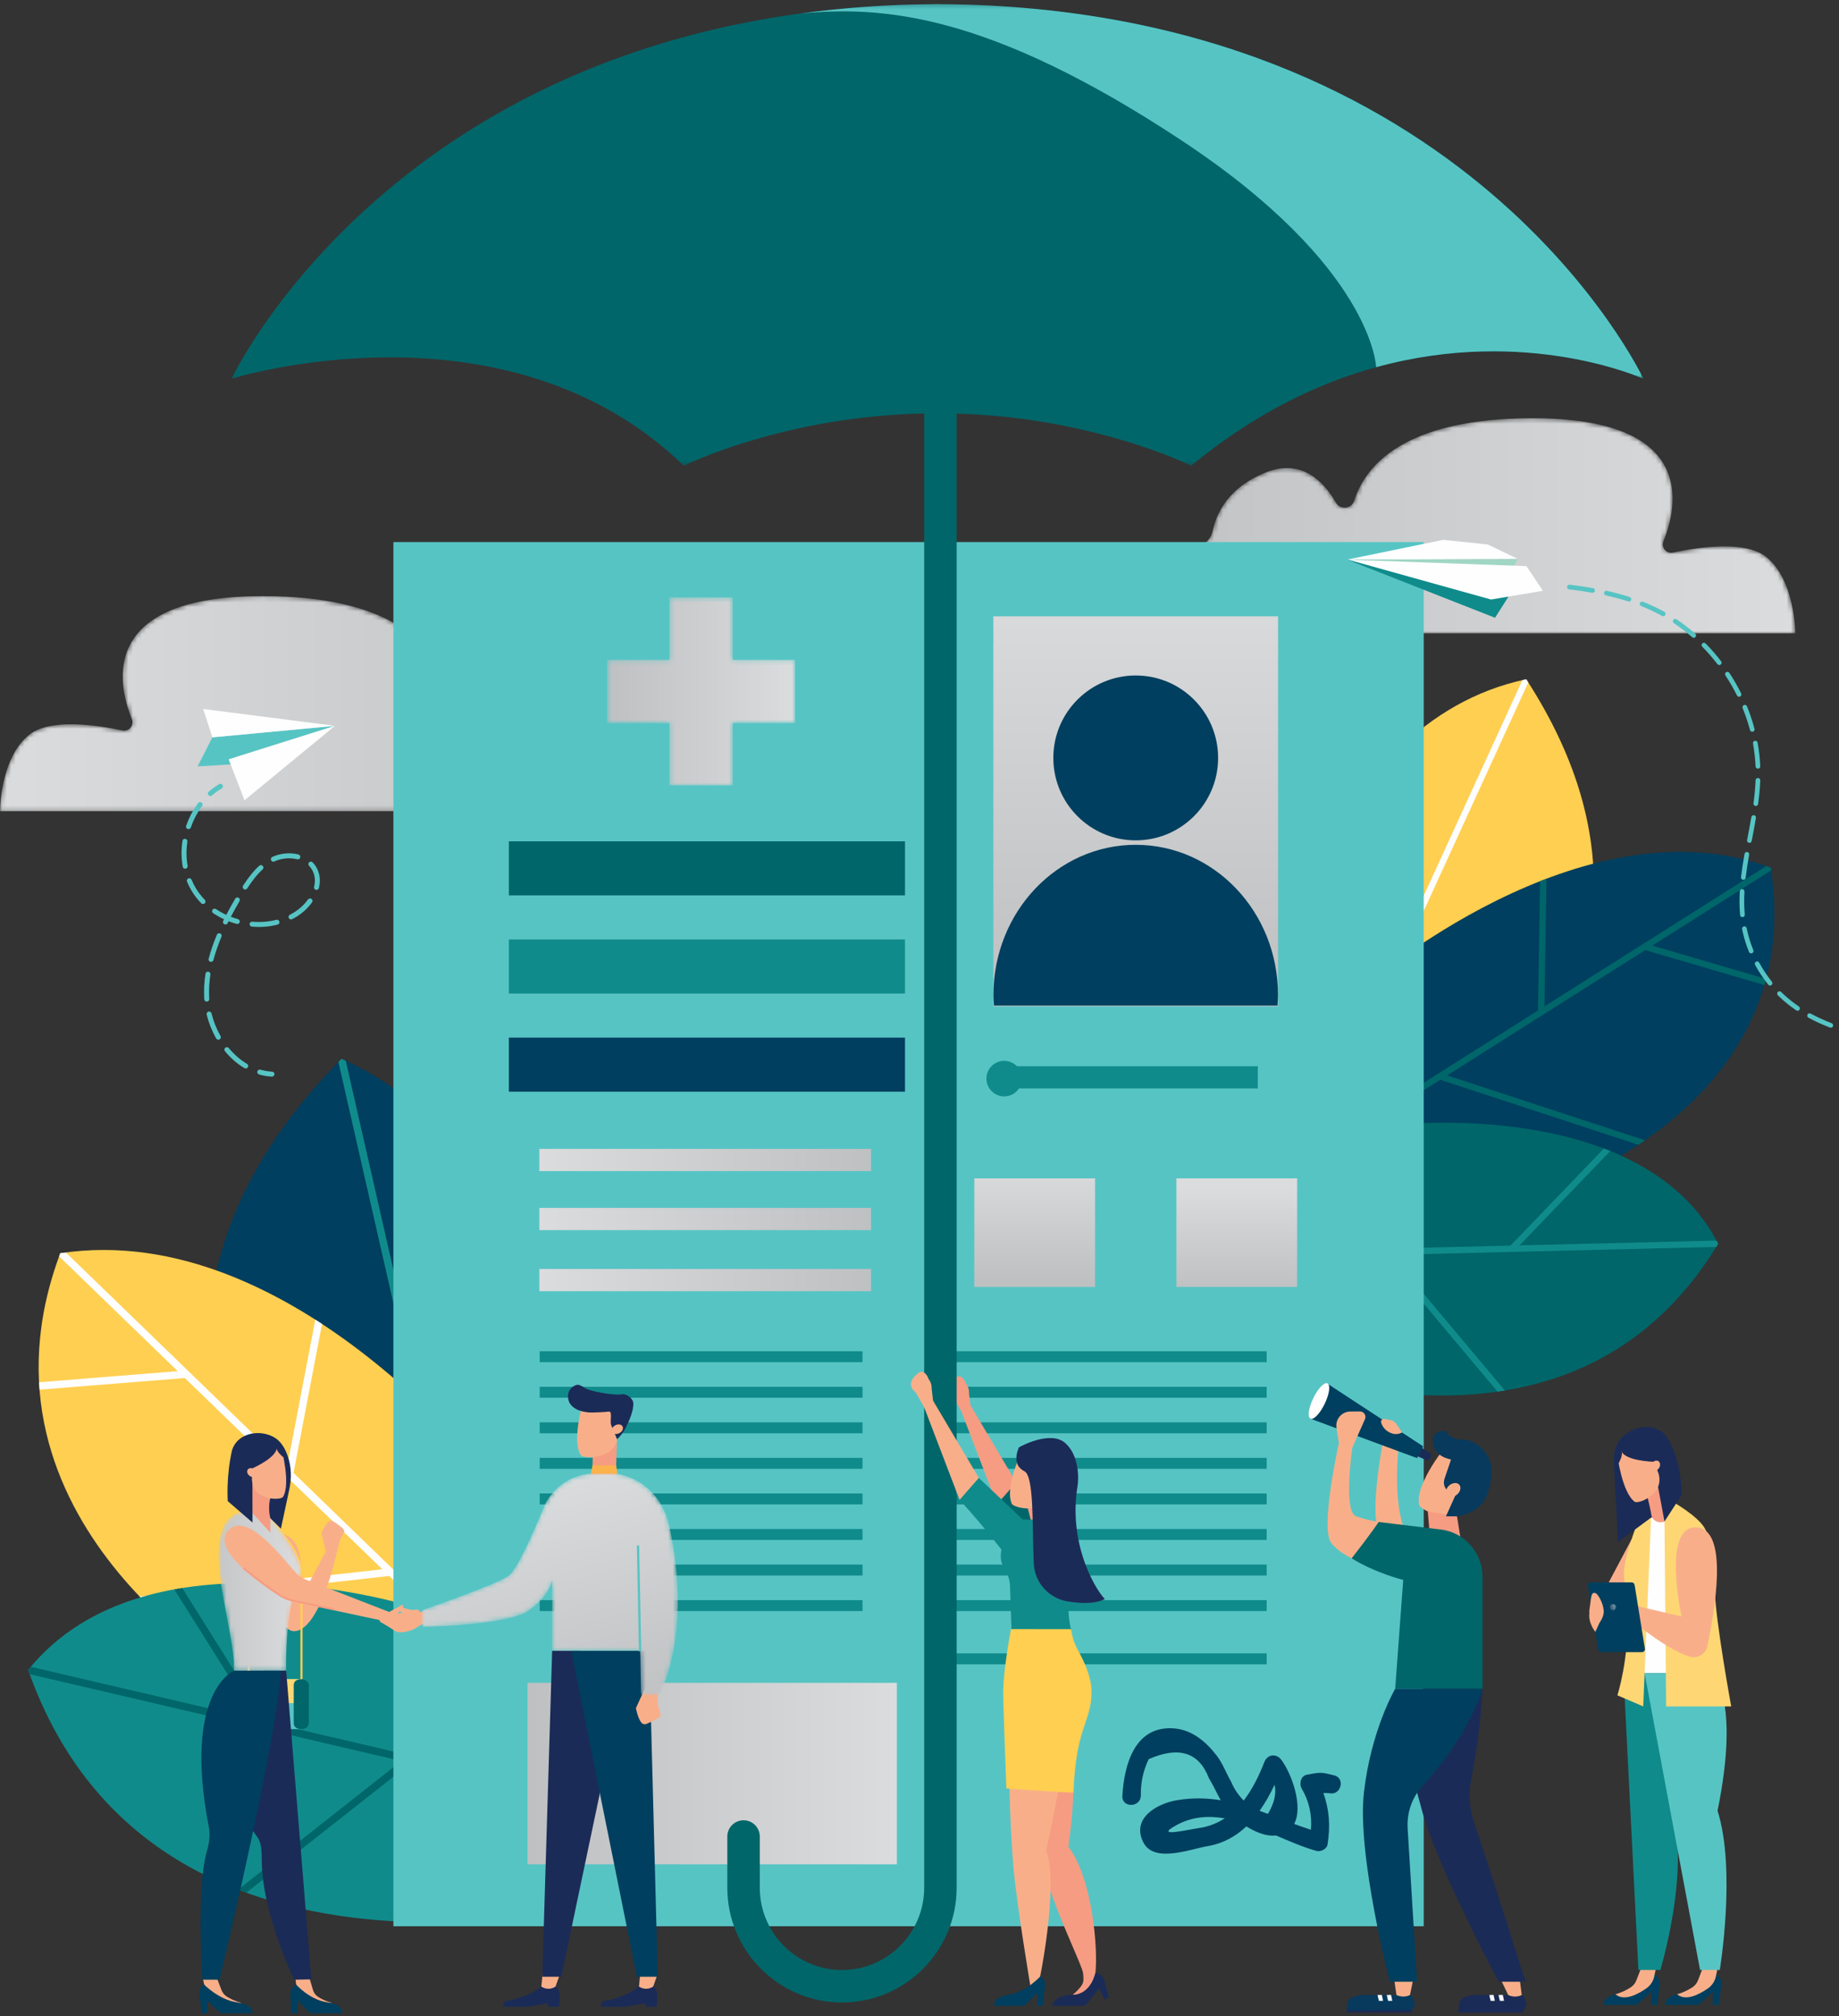 <?xml version="1.0" encoding="UTF-8"?>
<svg width="408px" height="447px" viewBox="0 0 408 447" version="1.1" xmlns="http://www.w3.org/2000/svg" xmlns:xlink="http://www.w3.org/1999/xlink">
    <rect x="0" y="0" width="408" height="447" fill="#333333" stroke="none"/>
    <title>illus-app-welcome-shutterstock-1069201229</title>
    <defs>
        <path d="M54.568,18.587 C53.998,20.392 51.482,20.639 50.536,18.997 L50.536,18.997 C47.663,14.008 42.699,9.153 34.848,12.332 L34.848,12.332 C26.869,15.564 24.091,21.035 23.19,25.216 L23.19,25.216 C22.646,27.741 20.173,29.413 17.694,28.691 L17.694,28.691 C13.889,27.582 8.651,27.19 4.216,30.966 L4.216,30.966 C-3.824,37.81 4.216,47.977 4.216,47.977 L4.216,47.977 L152.443,47.977 C152.443,47.977 152.443,36.096 145.907,30.966 L145.907,30.966 C141.255,27.313 130.879,28.862 125.29,30.057 L125.29,30.057 C123.823,30.371 122.632,28.93 123.194,27.54 L123.194,27.54 C126.433,19.533 130.46,0.267 94.221,0.267 L94.221,0.267 C65.728,0.267 57.056,10.709 54.568,18.587" id="path-1"></path>
        <linearGradient x1="100%" y1="50.001%" x2="-0%" y2="50.001%" id="linearGradient-3">
            <stop stop-color="#DBDCDD" offset="0%"></stop>
            <stop stop-color="#BEC0C2" offset="100%"></stop>
        </linearGradient>
        <path d="M29.249,27.354 C29.811,28.744 28.62,30.184 27.154,29.871 L27.154,29.871 C21.563,28.676 11.188,27.128 6.536,30.781 L6.536,30.781 C0,35.909 0,47.791 0,47.791 L0,47.791 L148.227,47.791 C148.227,47.791 156.267,37.623 148.227,30.781 L148.227,30.781 C143.792,27.003 138.553,27.395 134.748,28.505 L134.748,28.505 C132.268,29.228 129.796,27.554 129.252,25.03 L129.252,25.03 C128.352,20.85 125.573,15.379 117.595,12.145 L117.595,12.145 C109.744,8.965 104.78,13.822 101.907,18.812 L101.907,18.812 C100.961,20.452 98.445,20.207 97.875,18.401 L97.875,18.401 C95.386,10.523 86.715,0.082 58.222,0.082 L58.222,0.082 C21.983,0.082 26.009,19.347 29.249,27.354" id="path-4"></path>
        <linearGradient x1="0%" y1="50%" x2="100%" y2="50%" id="linearGradient-6">
            <stop stop-color="#DBDCDD" offset="0%"></stop>
            <stop stop-color="#BEC0C2" offset="100%"></stop>
        </linearGradient>
        <polygon id="path-7" points="0 445.794 406.697 445.794 406.697 0.296 0 0.296"></polygon>
        <linearGradient x1="50%" y1="97.513%" x2="50%" y2="-10.777%" id="linearGradient-9">
            <stop stop-color="#BEC0C2" offset="0%"></stop>
            <stop stop-color="#DBDCDD" offset="100%"></stop>
        </linearGradient>
        <linearGradient x1="0%" y1="49.991%" x2="100.001%" y2="49.991%" id="linearGradient-10">
            <stop stop-color="#DBDCDD" offset="0%"></stop>
            <stop stop-color="#BEC0C2" offset="100%"></stop>
        </linearGradient>
        <linearGradient x1="0%" y1="50.001%" x2="100.001%" y2="50.001%" id="linearGradient-11">
            <stop stop-color="#DBDCDD" offset="0%"></stop>
            <stop stop-color="#BEC0C2" offset="100%"></stop>
        </linearGradient>
        <linearGradient x1="0%" y1="50.007%" x2="100.001%" y2="50.007%" id="linearGradient-12">
            <stop stop-color="#DBDCDD" offset="0%"></stop>
            <stop stop-color="#BEC0C2" offset="100%"></stop>
        </linearGradient>
        <polygon id="path-13" points="0 445.794 406.697 445.794 406.697 0.296 0 0.296"></polygon>
        <linearGradient x1="49.999%" y1="-13.965%" x2="49.999%" y2="94.56%" id="linearGradient-15">
            <stop stop-color="#DBDCDD" offset="0%"></stop>
            <stop stop-color="#BEC0C2" offset="100%"></stop>
        </linearGradient>
        <linearGradient x1="50%" y1="8.488%" x2="50%" y2="102.044%" id="linearGradient-16">
            <stop stop-color="#DBDCDD" offset="0%"></stop>
            <stop stop-color="#BEC0C2" offset="100%"></stop>
        </linearGradient>
        <linearGradient x1="-0%" y1="50%" x2="100%" y2="50%" id="linearGradient-17">
            <stop stop-color="#BEC0C2" offset="0%"></stop>
            <stop stop-color="#DBDCDD" offset="100%"></stop>
        </linearGradient>
        <polygon id="path-18" points="0.042 0.296 313.268 0.296 313.268 102.666 0.042 102.666"></polygon>
        <polygon id="path-20" points="0.147 0.296 187.184 0.296 187.184 83.376 0.147 83.376"></polygon>
        <polygon id="path-22" points="14.337 0.369 14.337 14.203 0.503 14.203 0.503 28.243 14.337 28.243 14.337 42.077 28.376 42.077 28.376 28.243 42.211 28.243 42.211 14.203 28.376 14.203 28.376 0.369"></polygon>
        <linearGradient x1="0.002%" y1="50.001%" x2="100%" y2="50.001%" id="linearGradient-24">
            <stop stop-color="#BEC0C2" offset="0%"></stop>
            <stop stop-color="#DBDCDD" offset="100%"></stop>
        </linearGradient>
        <path d="M36.66,1.273 C32.954,2.037 29.832,4.525 28.119,7.9 L28.119,7.9 C28.119,7.9 22.659,21.726 20.13,23.643 L20.13,23.643 C17.601,25.56 0.868,31.32 0.868,31.32 L0.868,31.32 L0.868,35.012 C0.868,35.012 19.793,34.691 24.512,31.415 L24.512,31.415 C29.232,28.14 29.739,24.591 29.739,24.591 L29.739,24.591 L29.739,40.302 L49.264,40.302 L48.786,15.939 L49.461,50.044 C49.461,50.044 51.82,50.214 53.675,50.044 L53.675,50.044 C59.971,35.578 57.225,19.075 55.587,12.117 L55.587,12.117 C54.547,7.696 51.603,3.891 47.449,2.061 L47.449,2.061 C45.762,1.318 43.756,0.822 41.406,0.822 L41.406,0.822 C39.577,0.822 38.006,0.995 36.66,1.273" id="path-25"></path>
        <linearGradient x1="35.255%" y1="6.614%" x2="69.416%" y2="113.193%" id="linearGradient-27">
            <stop stop-color="#DBDCDD" offset="0%"></stop>
            <stop stop-color="#BEC0C2" offset="100%"></stop>
        </linearGradient>
        <path d="M4.151,35.72 L15.761,35.72 C15.761,35.72 15.362,22.734 18.493,15.989 L18.493,15.989 C19.193,14.478 19.182,12.732 18.518,11.204 L18.518,11.204 C16.743,7.119 11.648,0.803 11.648,0.803 L11.648,0.803 C11.648,0.803 10.717,0.221 6.743,0.221 L6.743,0.221 C-5.323,2.059 4.665,26.042 4.151,35.72" id="path-28"></path>
        <linearGradient x1="-0.001%" y1="50.001%" x2="100%" y2="50.001%" id="linearGradient-30">
            <stop stop-color="#BEC0C2" offset="0%"></stop>
            <stop stop-color="#DBDCDD" offset="100%"></stop>
        </linearGradient>
        <path d="M0.523,0.909 C0.523,1.29 0.831,1.599 1.212,1.599 L1.212,1.599 C1.593,1.599 1.902,1.29 1.902,0.909 L1.902,0.909 C1.902,0.528 1.593,0.22 1.212,0.22 L1.212,0.22 C0.831,0.22 0.523,0.528 0.523,0.909" id="path-31"></path>
        <linearGradient x1="100%" y1="49.977%" x2="-0.013%" y2="49.977%" id="linearGradient-33">
            <stop stop-color="#DBDCDD" offset="0%"></stop>
            <stop stop-color="#BEC0C2" offset="100%"></stop>
        </linearGradient>
    </defs>
    <g id="APPLICATION-LEFT-NAV" stroke="none" stroke-width="1" fill="none" fill-rule="evenodd">
        <g id="Application---Welcome" transform="translate(-922, -254)">
            <g id="Application-Screen" transform="translate(67, 108)">
                <g id="Welcome-Section" transform="translate(0, 146)">
                    <g id="illus-app-welcome-shutterstock-1069201229" transform="translate(855, 0)">
                        <g id="Group-3" transform="translate(245.862, 92.465)">
                            <mask id="mask-2" fill="white">
                                <use xlink:href="#path-1"></use>
                            </mask>
                            <g id="Clip-2"></g>
                            <path d="M54.568,18.587 C53.998,20.392 51.482,20.639 50.536,18.997 L50.536,18.997 C47.663,14.008 42.699,9.153 34.848,12.332 L34.848,12.332 C26.869,15.564 24.091,21.035 23.19,25.216 L23.19,25.216 C22.646,27.741 20.173,29.413 17.694,28.691 L17.694,28.691 C13.889,27.582 8.651,27.19 4.216,30.966 L4.216,30.966 C-3.824,37.81 4.216,47.977 4.216,47.977 L4.216,47.977 L152.443,47.977 C152.443,47.977 152.443,36.096 145.907,30.966 L145.907,30.966 C141.255,27.313 130.879,28.862 125.29,30.057 L125.29,30.057 C123.823,30.371 122.632,28.93 123.194,27.54 L123.194,27.54 C126.433,19.533 130.46,0.267 94.221,0.267 L94.221,0.267 C65.728,0.267 57.056,10.709 54.568,18.587" id="Fill-1" fill="url(#linearGradient-3)" mask="url(#mask-2)"></path>
                        </g>
                        <g id="Group-6" transform="translate(0, 132.091)">
                            <mask id="mask-5" fill="white">
                                <use xlink:href="#path-4"></use>
                            </mask>
                            <g id="Clip-5"></g>
                            <path d="M29.249,27.354 C29.811,28.744 28.62,30.184 27.154,29.871 L27.154,29.871 C21.563,28.676 11.188,27.128 6.536,30.781 L6.536,30.781 C0,35.909 0,47.791 0,47.791 L0,47.791 L148.227,47.791 C148.227,47.791 156.267,37.623 148.227,30.781 L148.227,30.781 C143.792,27.003 138.553,27.395 134.748,28.505 L134.748,28.505 C132.268,29.228 129.796,27.554 129.252,25.03 L129.252,25.03 C128.352,20.85 125.573,15.379 117.595,12.145 L117.595,12.145 C109.744,8.965 104.78,13.822 101.907,18.812 L101.907,18.812 C100.961,20.452 98.445,20.207 97.875,18.401 L97.875,18.401 C95.386,10.523 86.715,0.082 58.222,0.082 L58.222,0.082 C21.983,0.082 26.009,19.347 29.249,27.354" id="Fill-4" fill="url(#linearGradient-6)" mask="url(#mask-5)"></path>
                        </g>
                        <g id="Group-33" transform="translate(0, 0.604)">
                            <path d="M124.05,331.315 C124.05,331.315 126.172,256.231 75.761,234.158 C9.091,301.398 75.398,366.789 75.398,366.789 L124.05,331.315 Z" id="Fill-7" fill="#003F5F"></path>
                            <path d="M75.761,234.158 C75.528,234.393 75.304,234.627 75.075,234.86 L94.755,321.149 L46.12,295.044 C46.093,295.66 46.072,296.271 46.058,296.881 L95.242,323.28 L100.92,348.18 L102.369,347.124 L91.048,297.486 L91.049,297.486 L113.037,274.244 C112.801,273.696 112.564,273.15 112.317,272.605 L90.607,295.554 L76.705,234.593 C76.389,234.449 76.081,234.298 75.761,234.158 Z" id="Fill-9" fill="#108B8B"></path>
                            <path d="M110.619,329.114 C110.619,329.114 65.478,269.339 13.372,277.274 C-8.897,336.619 53.514,371.515 53.514,371.515 L118.58,379.074 L110.619,329.114 Z" id="Fill-11" fill="#FFCF51"></path>
                            <path d="M69.95,291.996 L63.707,324.62 L14.608,277.111 C14.196,277.165 13.784,277.212 13.372,277.274 C13.285,277.508 13.21,277.738 13.124,277.971 L39.422,303.417 L8.662,305.881 C8.677,306.173 8.702,306.462 8.721,306.754 L8.783,307.525 L41,304.943 L84.824,347.347 L30.978,353.396 C31.462,353.903 31.947,354.405 32.429,354.892 L86.361,348.834 L117.48,378.945 L118.58,379.073 L118.324,377.465 L65.126,325.991 L71.445,292.961 C70.951,292.637 70.452,292.315 69.95,291.996" id="Fill-13" fill="#FEFEFE"></path>
                            <path d="M92.153,355.813 C92.153,355.813 32.545,336.95 6.247,369.683 C34.786,450.539 139.649,419.946 139.649,419.946 L92.153,355.813 Z" id="Fill-15" fill="#108B8B"></path>
                            <path d="M6.248,369.686 C6.358,369.997 6.473,370.302 6.585,370.61 L89.038,389.867 L52.833,418.387 C53.435,418.619 54.037,418.844 54.641,419.062 L91.094,390.347 L123.299,397.869 L121.782,395.82 L59.08,381.175 L40.432,351.508 C39.844,351.602 39.257,351.702 38.671,351.808 L56.797,380.642 L6.842,368.976 C6.644,369.212 6.442,369.441 6.248,369.683 L6.248,369.686 Z" id="Fill-17" fill="#006669"></path>
                            <path d="M281.455,222.699 C281.455,222.699 292.717,159.677 338.613,150.009 C382.574,217.689 315.895,260.745 315.895,260.745 L281.455,222.699 Z" id="Fill-19" fill="#FFCF51"></path>
                            <path d="M338.612,150.008 C338.766,150.244 338.912,150.477 339.063,150.713 L307.664,219.3 L352.778,205.959 C352.695,206.477 352.606,206.992 352.511,207.503 L306.889,220.995 L297.829,240.787 L296.802,239.653 L314.865,200.199 L314.864,200.199 L300.55,176.988 C300.842,176.572 301.136,176.157 301.435,175.745 L315.568,198.662 L337.75,150.208 C338.038,150.142 338.322,150.069 338.612,150.008" id="Fill-21" fill="#FEFEFE"></path>
                            <path d="M302.718,218.15 C302.718,218.15 350.76,176.105 392.863,191.771 C401.146,245.155 343.01,263.443 343.01,263.443 L287.403,258.456 L302.718,218.15 Z" id="Fill-23" fill="#003F5F"></path>
                            <path d="M343.096,194.235 L342.643,222.542 L391.86,191.42 C392.195,191.537 392.53,191.647 392.863,191.771 C392.895,191.981 392.918,192.186 392.948,192.395 L366.589,209.063 L391.827,216.459 C391.764,216.7 391.694,216.937 391.627,217.177 L391.442,217.81 L365.007,210.064 L321.077,237.842 L364.96,252.233 C364.467,252.574 363.976,252.907 363.489,253.231 L319.537,238.815 L288.344,258.54 L287.403,258.456 L287.897,257.159 L341.222,223.439 L341.681,194.781 C342.15,194.596 342.622,194.415 343.096,194.235" id="Fill-25" fill="#006669"></path>
                            <path d="M311.924,248.677 C311.924,248.677 364.938,243.283 381.201,275.162 C343.353,337.677 261.162,293.95 261.162,293.95 L311.924,248.677 Z" id="Fill-27" fill="#006669"></path>
                            <path d="M381.201,275.164 C381.055,275.404 380.906,275.638 380.759,275.877 L308.614,277.635 L333.875,307.716 C333.333,307.807 332.79,307.889 332.249,307.967 L306.814,277.678 L278.636,278.365 L280.258,276.918 L335.12,275.581 L355.831,254.063 C356.305,254.243 356.777,254.428 357.247,254.618 L337.119,275.533 L380.828,274.468 C380.952,274.699 381.08,274.926 381.201,275.161 L381.201,275.164 Z" id="Fill-29" fill="#108B8B"></path>
                            <mask id="mask-8" fill="white">
                                <use xlink:href="#path-7"></use>
                            </mask>
                            <g id="Clip-32"></g>
                            <polygon id="Fill-31" fill="#57C4C4" mask="url(#mask-8)" points="87.279 426.502 315.866 426.502 315.866 119.588 87.279 119.588"></polygon>
                        </g>
                        <polygon id="Fill-34" fill="url(#linearGradient-9)" points="220.391 223.147 283.554 223.147 283.554 136.656 220.391 136.656"></polygon>
                        <g id="Group-40" transform="translate(219.745, 149.202)" fill="#003F5F">
                            <path d="M63.672,73.764 C63.729,72.979 63.786,72.193 63.786,71.391 C63.786,53.014 49.656,38.116 32.228,38.116 C14.797,38.116 0.669,53.014 0.669,71.391 C0.669,72.193 0.725,72.979 0.782,73.764 L63.672,73.764 Z" id="Fill-36"></path>
                            <path d="M50.506,18.849 C50.506,8.754 42.322,0.571 32.227,0.571 C22.133,0.571 13.948,8.754 13.948,18.849 C13.948,28.944 22.133,37.128 32.227,37.128 C42.322,37.128 50.506,28.944 50.506,18.849" id="Fill-38"></path>
                        </g>
                        <polygon id="Fill-41" fill="url(#linearGradient-10)" points="119.666 259.662 193.245 259.662 193.245 254.745 119.666 254.745"></polygon>
                        <polygon id="Fill-43" fill="url(#linearGradient-11)" points="119.666 272.748 193.245 272.748 193.245 267.83 119.666 267.83"></polygon>
                        <polygon id="Fill-45" fill="url(#linearGradient-12)" points="119.666 286.293 193.245 286.293 193.245 281.375 119.666 281.375"></polygon>
                        <g id="Group-51" transform="translate(0, 0.604)">
                            <path d="M226.203,240.537 C225.109,242.421 222.696,243.062 220.813,241.968 C218.929,240.875 218.287,238.462 219.38,236.577 C220.473,234.694 222.886,234.053 224.77,235.146 C226.655,236.239 227.296,238.652 226.203,240.537" id="Fill-47" fill="#108B8B"></path>
                            <mask id="mask-14" fill="white">
                                <use xlink:href="#path-13"></use>
                            </mask>
                            <g id="Clip-50"></g>
                            <polygon id="Fill-49" fill="#108B8B" mask="url(#mask-14)" points="222.289 240.727 279.053 240.727 279.053 235.809 222.289 235.809"></polygon>
                        </g>
                        <polygon id="Fill-52" fill="url(#linearGradient-15)" points="216.163 285.347 242.948 285.347 242.948 261.281 216.163 261.281"></polygon>
                        <polygon id="Fill-54" fill="url(#linearGradient-16)" points="260.998 285.347 287.781 285.347 287.781 261.281 260.998 261.281"></polygon>
                        <g id="Group-75" transform="translate(118.878, 299.602)">
                            <polygon id="Fill-56" fill="#108B8B" points="0.858 2.432 72.476 2.432 72.476 0.001 0.858 0.001"></polygon>
                            <polygon id="Fill-58" fill="#108B8B" points="0.858 10.315 72.476 10.315 72.476 7.885 0.858 7.885"></polygon>
                            <polygon id="Fill-59" fill="#108B8B" points="0.858 18.2 72.476 18.2 72.476 15.769 0.858 15.769"></polygon>
                            <polygon id="Fill-60" fill="#108B8B" points="0.858 26.083 72.476 26.083 72.476 23.652 0.858 23.652"></polygon>
                            <polygon id="Fill-61" fill="#108B8B" points="0.858 33.967 72.476 33.967 72.476 31.536 0.858 31.536"></polygon>
                            <polygon id="Fill-62" fill="#108B8B" points="0.858 41.852 72.476 41.852 72.476 39.421 0.858 39.421"></polygon>
                            <polygon id="Fill-63" fill="#108B8B" points="0.858 49.735 72.476 49.735 72.476 47.305 0.858 47.305"></polygon>
                            <polygon id="Fill-64" fill="#108B8B" points="0.858 57.62 72.476 57.62 72.476 55.189 0.858 55.189"></polygon>
                            <polygon id="Fill-65" fill="#108B8B" points="90.527 69.428 162.145 69.428 162.145 66.997 90.527 66.997"></polygon>
                            <polygon id="Fill-66" fill="#108B8B" points="90.527 2.432 162.145 2.432 162.145 0.001 90.527 0.001"></polygon>
                            <polygon id="Fill-67" fill="#108B8B" points="90.527 10.315 162.145 10.315 162.145 7.885 90.527 7.885"></polygon>
                            <polygon id="Fill-68" fill="#108B8B" points="90.527 18.2 162.145 18.2 162.145 15.769 90.527 15.769"></polygon>
                            <polygon id="Fill-69" fill="#108B8B" points="90.527 26.083 162.145 26.083 162.145 23.652 90.527 23.652"></polygon>
                            <polygon id="Fill-70" fill="#108B8B" points="90.527 33.967 162.145 33.967 162.145 31.536 90.527 31.536"></polygon>
                            <polygon id="Fill-71" fill="#108B8B" points="90.527 41.852 162.145 41.852 162.145 39.421 90.527 39.421"></polygon>
                            <polygon id="Fill-72" fill="#108B8B" points="90.527 49.735 162.145 49.735 162.145 47.305 90.527 47.305"></polygon>
                            <polygon id="Fill-73" fill="#108B8B" points="90.527 57.62 162.145 57.62 162.145 55.189 90.527 55.189"></polygon>
                            <path d="M147.074,105.739 C144.65,106.078 136.952,107.928 142.078,105.11 C145.588,103.181 149.205,102.956 152.847,103.576 C151.186,104.645 149.3,105.428 147.074,105.739 M163.898,96.116 C164.342,98.033 163.846,100.19 162.43,102.583 C161.811,102.345 161.193,102.135 160.574,101.91 C161.851,100.113 162.948,98.153 163.898,96.116 M177.119,94.044 C174.115,93.31 174.143,93.345 171.102,93.893 C169.717,94.142 169.334,95.827 169.876,96.905 C171.579,99.775 172.236,102.849 171.963,106.106 C170.697,105.695 169.456,105.27 168.247,104.817 C170.309,100.908 167.691,93.671 165.386,90.592 C164.289,89.126 162.306,89.363 161.638,91.082 C160.438,94.169 158.966,97.143 157.049,99.632 C155.894,98.463 154.938,97.088 154.25,95.438 C153.138,93.527 152.428,91.451 151.07,89.683 C148.704,86.598 145.587,83.924 141.539,83.628 C132.889,82.993 130.52,91.655 130.13,98.617 C129.981,101.254 134.083,101.245 134.23,98.617 C134.16,95.756 134.738,93.036 135.965,90.454 C142.661,87.525 147.112,88.923 149.321,94.648 C150.309,96.272 151.049,97.963 151.956,99.564 C148.94,99.084 145.772,98.966 142.252,99.556 C137.822,100.297 132.076,103.53 134.765,108.873 C137.142,113.593 145.058,110.419 149.017,109.747 C152.52,109.153 155.326,107.544 157.64,105.361 C159.704,106.653 162.065,107.601 164.1,107.391 C164.134,107.387 164.161,107.376 164.194,107.371 C167.231,108.663 170.227,109.962 173.13,110.784 C174.106,111.059 175.48,110.445 175.651,109.351 C176.305,105.18 176.028,101.621 174.725,97.948 C175.16,97.965 175.594,97.983 176.029,97.999 C178.593,98.626 179.687,94.672 177.119,94.044" id="Fill-74" fill="#003F5F"></path>
                        </g>
                        <polygon id="Fill-76" fill="url(#linearGradient-17)" points="117.035 413.369 198.983 413.369 198.983 373.137 117.035 373.137"></polygon>
                        <g id="Group-92" transform="translate(51.334, 0.604)">
                            <polygon id="Fill-78" fill="#F69C82" points="161.956 312.354 169.838 332.952 174.808 329.255 163.704 310.538"></polygon>
                            <path d="M162.932,306.126 C163.43,306.739 163.684,307.514 163.645,308.302 L163.993,311.275 L163.588,311.736 L162.193,312.973 C162.242,312.357 162.312,312.973 162.312,312.973 L160.069,309.07 C160.069,309.07 157.358,307.331 160.776,304.765 C161.104,304.52 161.563,304.465 161.9,304.693 C162.753,305.264 162.932,306.126 162.932,306.126" id="Fill-80" fill="#F69C82"></path>
                            <path d="M179.355,347.828 C173.696,340.232 169.839,332.952 169.839,332.952 L174.114,328.085 L179.355,334.195 L179.355,347.828 Z" id="Fill-82" fill="#006669"></path>
                            <g id="Group-86">
                                <mask id="mask-19" fill="white">
                                    <use xlink:href="#path-18"></use>
                                </mask>
                                <g id="Clip-85"></g>
                                <path d="M157.272,0.312 L157.272,0.296 C157.064,0.296 156.862,0.303 156.654,0.304 C156.447,0.303 156.245,0.296 156.037,0.296 L156.037,0.312 C38.486,1.121 0.042,83.376 0.042,83.376 C0.042,83.376 60.745,64.303 100.378,102.666 C104.603,100.672 109.366,98.922 114.351,97.393 C141.93,88.929 171.379,88.929 198.959,97.393 C203.943,98.922 208.706,100.672 212.931,102.666 C263.75,60.777 313.268,83.376 313.268,83.376 C313.268,83.376 274.823,1.121 157.272,0.312" id="Fill-84" fill="#006669" mask="url(#mask-19)"></path>
                            </g>
                            <g id="Group-89" transform="translate(126.083, 0)">
                                <mask id="mask-21" fill="white">
                                    <use xlink:href="#path-20"></use>
                                </mask>
                                <g id="Clip-88"></g>
                                <path d="M84.524,30.403 C127.274,58.572 127.895,80.815 127.895,80.815 C161.372,71.601 187.184,83.376 187.184,83.376 C187.184,83.376 148.74,1.121 31.189,0.312 L31.189,0.296 C30.981,0.297 30.779,0.303 30.572,0.304 C30.364,0.303 30.162,0.297 29.954,0.296 L29.954,0.312 C19.383,0.385 9.465,1.128 0.147,2.4 C18.303,0.671 41.774,2.233 84.524,30.403" id="Fill-87" fill="#57C4C4" mask="url(#mask-21)"></path>
                            </g>
                            <path d="M135.469,443.403 C121.441,443.403 110.029,431.991 110.029,417.963 L110.029,406.605 C110.029,404.616 111.642,403.003 113.631,403.003 C115.621,403.003 117.233,404.616 117.233,406.605 L117.233,417.963 C117.233,428.018 125.414,436.198 135.469,436.198 C145.524,436.198 153.705,428.018 153.705,417.963 L153.705,50.744 C153.705,48.755 155.318,47.142 157.307,47.142 C159.297,47.142 160.91,48.755 160.91,50.744 L160.91,417.963 C160.91,431.991 149.496,443.403 135.469,443.403" id="Fill-90" fill="#006669"></path>
                        </g>
                        <g id="Group-95" transform="translate(134.189, 132.091)">
                            <mask id="mask-23" fill="white">
                                <use xlink:href="#path-22"></use>
                            </mask>
                            <g id="Clip-94"></g>
                            <polygon id="Fill-93" fill="url(#linearGradient-24)" mask="url(#mask-23)" points="14.337 0.369 14.337 14.203 0.503 14.203 0.503 28.243 14.337 28.243 14.337 42.077 28.376 42.077 28.376 28.243 42.211 28.243 42.211 14.203 28.376 14.203 28.376 0.369"></polygon>
                        </g>
                        <g id="Group-125" transform="translate(83.755, 186.127)">
                            <polygon id="Fill-96" fill="#006669" points="29.136 12.408 117.029 12.408 117.029 0.42 29.136 0.42"></polygon>
                            <polygon id="Fill-98" fill="#108B8B" points="29.136 34.169 117.029 34.169 117.029 22.182 29.136 22.182"></polygon>
                            <polygon id="Fill-99" fill="#003F5F" points="29.136 55.93 117.029 55.93 117.029 43.942 29.136 43.942"></polygon>
                            <path d="M159.247,251.579 L156.737,252.014 C156.218,248.902 148.411,234.143 147.777,226.476 C147.072,217.966 145.095,208.49 145.095,208.49 L153.491,205.994 C153.491,205.994 155.617,205.994 153.282,223.339 C158.531,230.23 159.94,245.868 159.247,251.579" id="Fill-100" fill="#F69C82"></path>
                            <path d="M153.064,199.685 C153.064,199.685 151.092,211.551 148.349,224.241 C151.214,231.902 146.848,253.287 146.767,253.21 C146.438,252.9 144.93,254.758 144.93,254.758 C144.93,254.758 141.746,235.887 141.041,227.378 C140.337,218.867 140.162,208.49 140.162,208.49 L153.064,199.685 Z" id="Fill-101" fill="#F8AF89"></path>
                            <path d="M147.124,252.015 C147.124,252.015 148.318,253.029 148.099,254.321 C147.88,255.613 147.57,258.638 147.57,258.638 L146.342,258.638 L146.38,255.816 C146.375,255.632 143.744,258.638 143.298,258.638 L136.796,258.638 C136.796,258.638 136.363,256.735 140.182,256.123 C144,255.511 147.124,252.015 147.124,252.015" id="Fill-102" fill="#003F5F"></path>
                            <path d="M156.45,249.864 L156.623,252.556 C156.66,253.124 156.503,253.683 156.18,254.15 C155.823,254.665 155.22,255.371 154.224,256.183 C156.109,256.788 157.824,254.674 158.723,253.269 C159.161,252.585 159.331,251.765 159.211,250.962 L158.894,248.843 L156.45,249.864 Z" id="Fill-103" fill="#F69C82"></path>
                            <path d="M159.247,251.345 C159.247,251.345 160.905,251.494 161.179,252.755 C161.455,254.017 162.239,256.569 162.239,256.569 L161.334,257.29 L160.059,254.759 C160.059,254.759 157.317,258.456 156.881,258.638 L149.783,258.638 C149.783,258.638 149.783,256.289 154.225,256.182 C158.318,256.084 159.247,251.345 159.247,251.345" id="Fill-104" fill="#1B2B57"></path>
                            <polygon id="Fill-105" fill="#F8AF89" points="121.254 125.836 129.136 146.434 134.105 142.737 123.002 124.02"></polygon>
                            <path d="M122.23,119.609 C122.728,120.221 122.981,120.996 122.943,121.784 L123.292,124.758 L122.885,125.218 L121.49,126.456 C121.539,125.84 121.609,126.456 121.609,126.456 L119.366,122.552 C119.366,122.552 116.655,120.813 120.075,118.247 C120.402,118.002 120.86,117.947 121.199,118.175 C122.051,118.746 122.23,119.609 122.23,119.609" id="Fill-106" fill="#F8AF89"></path>
                            <polygon id="Fill-107" fill="#F69C82" points="145.095 151.483 150.175 151.483 148.148 145.512 144.175 147.954"></polygon>
                            <path d="M138.346,157.903 C138.372,157.753 138.407,157.627 138.437,157.489 C133.407,151.002 129.135,146.434 129.135,146.434 L133.411,141.567 L143.13,150.795 L145.981,150.807 C145.981,150.807 149.832,148.265 153.196,151.734 C154.426,153.002 155.244,156.439 154.423,160.073 C152.159,170.09 153.93,175.389 153.93,175.389 L140.824,180.276 C140.824,180.276 140.527,171.566 140.321,165.456 C140.32,165.449 140.32,165.441 140.32,165.434 C140.281,164.243 139.883,163.105 139.257,162.091 C138.535,160.923 138.078,159.499 138.346,157.903" id="Fill-108" fill="#108B8B"></path>
                            <path d="M143.309,134.782 L151.64,137.697 L150.819,143.916 C150.807,144.004 150.783,144.088 150.766,144.176 C150.608,144.204 150.447,144.233 150.288,144.273 C150.262,144.279 150.236,144.288 150.211,144.295 C150.185,144.301 150.16,144.304 150.135,144.31 C148.213,144.782 146.852,146.371 146.241,148.209 C145.057,148.408 143.833,148.41 142.636,148.162 C141.82,147.994 141.081,147.739 140.741,147.346 C138.984,143.51 143.309,134.782 143.309,134.782" id="Fill-109" fill="#F8AF89"></path>
                            <path d="M143.501,140.074 C145.744,141.171 145.215,152.728 145.603,160.599 C145.81,164.834 148.989,168.296 153.176,168.965 C156.146,169.438 159.405,169.526 161.372,168.405 C160.071,167.342 153.064,157.032 155.308,143.378 C155.603,141.581 155.64,136.578 152.613,133.863 C149.252,130.846 142.317,134.782 142.317,134.782 C142.317,134.782 140.42,138.568 143.501,140.074" id="Fill-110" fill="#1B2B57"></path>
                            <path d="M140.557,175.086 C140.557,175.086 138.813,183.967 138.813,189.251 C138.813,192.152 139.524,210.438 139.524,210.438 C139.524,210.438 151.976,211.339 154.394,211.339 C154.994,196.354 158.41,195.893 158.41,188.906 C158.41,185.869 156.853,182.436 155.658,180.247 C154.799,178.677 154.262,177.582 153.93,175.39 L153.849,175.106 L140.557,175.086 Z" id="Fill-111" fill="#FFCF51"></path>
                            <path d="M36.346,254.351 C36.346,254.351 34.387,256.169 29.92,257.306 C28.936,257.558 27.876,257.223 27.876,258.844 L33.298,258.844 L37.806,258.065 L37.806,258.844 L40.241,258.844 C40.241,258.844 40.919,254.862 39.496,254.351 L36.346,254.351 Z" id="Fill-112" fill="#1B2B57"></path>
                            <path d="M36.621,251.491 L36.346,254.352 C37.235,254.967 38.402,255.006 39.33,254.452 L39.496,254.352 L40.508,251.491 L36.621,251.491 Z" id="Fill-113" fill="#F8AF89"></path>
                            <path d="M58.013,254.351 C58.013,254.351 56.054,256.169 51.587,257.306 C50.603,257.558 49.543,257.223 49.543,258.844 L54.964,258.844 L59.473,258.065 L59.473,258.844 L61.908,258.844 C61.908,258.844 62.586,254.862 61.164,254.351 L58.013,254.351 Z" id="Fill-114" fill="#1B2B57"></path>
                            <path d="M58.287,251.491 L58.012,254.352 C58.901,254.967 60.069,255.006 60.996,254.452 L61.164,254.352 L62.175,251.491 L58.287,251.491 Z" id="Fill-115" fill="#F8AF89"></path>
                            <polygon id="Fill-116" fill="#1B2B57" points="44.981 179.893 38.744 179.893 36.553 252.175 40.768 252.175 53.148 193.345"></polygon>
                            <polygon id="Fill-117" fill="#003F5F" points="42.959 179.893 57.536 252.175 62.175 252.175 60.273 179.893"></polygon>
                            <path d="M8.228,171.514 C8.012,171.685 7.215,172.206 5.282,172.366 C3.547,172.51 -0.147,171.756 0.557,173.469 C2.219,174.366 4.062,175.618 4.062,175.618 C5.12,176.062 6.996,175.6 8.11,175.092 L11.346,173.117 C11.346,173.117 11.623,171.297 11.652,171.214 L10.911,170.912 C10.048,171.256 9.141,171.45 8.228,171.514" id="Fill-118" fill="#F8AF89"></path>
                            <path d="M7.634,172.277 C7.634,172.277 7.576,172.361 7.441,172.484 C7.672,172.577 7.894,172.681 8.111,172.792 C9.02,172.817 9.927,172.869 10.835,172.903 C10.779,172.38 10.702,171.645 10.706,171.592 L4.804,170.187 C4.804,170.187 4.327,170.808 5.406,171.476 C6.485,172.145 7.634,172.277 7.634,172.277" id="Fill-119" fill="#F8AF89"></path>
                            <path d="M59.289,188.306 L57.328,192.619 C57.328,192.619 57.75,194.989 58.618,195.913 C58.879,196.192 59.292,196.267 59.645,196.121 C60.462,195.782 62.348,194.966 62.659,194.518 C62.813,194.297 62.837,194.007 62.756,193.751 L62.184,191.851 L62.114,187.423 L59.289,188.306 Z" id="Fill-120" fill="#F8AF89"></path>
                            <polygon id="Fill-121" fill="#F69C82" points="47.739 136.449 47.675 142.228 52.823 141.951 53.148 132.993"></polygon>
                            <path d="M46.881,136.983 C46.162,136.964 45.495,136.855 45.147,136.572 C43.072,133.554 45.435,125.42 45.435,125.42 L48.751,124.023 L52.965,126.651 L53.204,132.103 C53.269,133.557 52.57,134.953 51.324,135.863 C49.988,136.612 48.447,137.026 46.881,136.983" id="Fill-122" fill="#F8AF89"></path>
                            <path d="M51.795,129.741 C51.564,128.825 52.19,126.712 51.258,126.865 C50.578,126.977 48.247,127.072 47.462,127.072 C45.594,127.072 42.262,126.341 42.262,123.496 C42.262,122.074 43.135,121.353 44.009,120.989 C44.866,120.632 45.834,121.66 46.711,121.967 C48.77,122.686 53.018,123.268 54.105,123.043 C55.34,122.787 56.631,124.047 56.727,124.8 C56.936,126.449 55.832,128.962 55.015,130.55 C54.542,131.47 53.91,132.294 53.148,132.993 L51.795,129.741 Z" id="Fill-123" fill="#1B2B57"></path>
                            <path d="M54.196,129.946 C53.779,129.579 52.999,129.648 52.454,130.102 C51.91,130.556 51.805,131.222 52.222,131.589 C52.638,131.957 53.418,131.887 53.963,131.433 C54.509,130.98 54.612,130.314 54.196,129.946" id="Fill-124" fill="#F8AF89"></path>
                        </g>
                        <g id="Group-128" transform="translate(92.761, 325.719)">
                            <mask id="mask-26" fill="white">
                                <use xlink:href="#path-25"></use>
                            </mask>
                            <g id="Clip-127"></g>
                            <path d="M36.66,1.273 C32.954,2.037 29.832,4.525 28.119,7.9 L28.119,7.9 C28.119,7.9 22.659,21.726 20.13,23.643 L20.13,23.643 C17.601,25.56 0.868,31.32 0.868,31.32 L0.868,31.32 L0.868,35.012 C0.868,35.012 19.793,34.691 24.512,31.415 L24.512,31.415 C29.232,28.14 29.739,24.591 29.739,24.591 L29.739,24.591 L29.739,40.302 L49.264,40.302 L48.786,15.939 L49.461,50.044 C49.461,50.044 51.82,50.214 53.675,50.044 L53.675,50.044 C59.971,35.578 57.225,19.075 55.587,12.117 L55.587,12.117 C54.547,7.696 51.603,3.891 47.449,2.061 L47.449,2.061 C45.762,1.318 43.756,0.822 41.406,0.822 L41.406,0.822 C39.577,0.822 38.006,0.995 36.66,1.273" id="Fill-126" fill="url(#linearGradient-27)" mask="url(#mask-26)"></path>
                        </g>
                        <g id="Group-147" transform="translate(53.135, 324.818)">
                            <polygon id="Fill-129" fill="#57C4C4" points="88.62 41.336 88.16 17.862 88.666 17.847 89.13 41.336"></polygon>
                            <polygon id="Fill-131" fill="#FBB34E" points="83.54 0.077 83.858 1.975 77.94 1.965 78.328 0.077"></polygon>
                            <path d="M6.428,15.534 C6.428,15.534 6.608,37.111 12.234,36.855 C17.859,36.598 21.563,19.562 21.563,19.562 L19.284,18.893 L13.824,29.199 C13.824,29.199 14.644,25.84 13.258,19.661 C11.873,13.48 6.428,15.534 6.428,15.534" id="Fill-133" fill="#F8AF89"></path>
                            <path d="M7.509,13.422 L7.252,13.811 C7.315,13.853 13.517,18.021 13.517,24.828 L13.517,52.571 L2.156,52.571 L2.519,31.208 C2.365,31.331 2.208,31.45 2.047,31.564 L1.683,53.036 L13.983,53.036 L13.983,24.828 C13.983,17.774 7.573,13.465 7.509,13.422" id="Fill-135" fill="#FFCF51"></path>
                            <path d="M13.374,58.573 L2.447,58.573 C1.37,58.573 0.49,57.692 0.49,56.615 L0.49,49.457 C0.49,48.38 1.37,47.5 2.447,47.5 L13.374,47.5 C14.45,47.5 15.331,48.38 15.331,49.457 L15.331,56.615 C15.331,57.692 14.45,58.573 13.374,58.573" id="Fill-137" fill="#57C4C4"></path>
                            <path d="M15.331,52.806 L15.331,49.432 C15.331,48.368 14.461,47.499 13.398,47.499 L2.422,47.499 C1.359,47.499 0.49,48.368 0.49,49.432 L0.49,52.806 L15.331,52.806 Z" id="Fill-139" fill="#FED774"></path>
                            <path d="M13.717,58.573 L13.717,58.573 C12.792,58.573 12.034,58.177 12.034,57.25 L12.034,48.823 C12.034,47.897 12.792,47.5 13.717,47.5 C14.643,47.5 15.401,48.257 15.401,48.823 L15.401,56.89 C15.401,58.177 14.643,58.573 13.717,58.573" id="Fill-141" fill="#006669"></path>
                            <path d="M6.167,54.626 L6.167,54.626 C5.886,54.626 5.656,54.397 5.656,54.117 L5.656,51.542 C5.656,51.262 5.886,51.031 6.167,51.031 C6.448,51.031 6.677,51.262 6.677,51.542 L6.677,54.117 C6.677,54.397 6.448,54.626 6.167,54.626" id="Fill-143" fill="#003F5F"></path>
                            <path d="M19.182,19.292 L18.173,15.183 C18.173,15.183 18.934,13.173 19.849,12.506 C20.124,12.304 20.499,12.306 20.784,12.492 C21.445,12.925 22.966,13.951 23.165,14.396 C23.264,14.616 23.236,14.875 23.122,15.086 L22.308,16.659 L21.563,19.562 L19.182,19.292 Z" id="Fill-145" fill="#F8AF89"></path>
                        </g>
                        <g id="Group-150" transform="translate(47.731, 334.725)">
                            <mask id="mask-29" fill="white">
                                <use xlink:href="#path-28"></use>
                            </mask>
                            <g id="Clip-149"></g>
                            <path d="M4.151,35.72 L15.761,35.72 C15.761,35.72 15.362,22.734 18.493,15.989 L18.493,15.989 C19.193,14.478 19.182,12.732 18.518,11.204 L18.518,11.204 C16.743,7.119 11.648,0.803 11.648,0.803 L11.648,0.803 C11.648,0.803 10.717,0.221 6.743,0.221 L6.743,0.221 C-5.323,2.059 4.665,26.042 4.151,35.72" id="Fill-148" fill="url(#linearGradient-30)" mask="url(#mask-29)"></path>
                        </g>
                        <g id="Group-269" transform="translate(44.129, 305.906)">
                            <path d="M24.569,132.821 L25.276,135.221 C25.443,135.881 25.835,136.441 26.389,136.816 C27,137.232 27.969,137.747 29.441,138.193 C27.45,139.772 24.65,138.189 23.072,137.023 C22.303,136.454 21.798,135.607 21.642,134.64 L21.42,132.821 L24.569,132.821 Z" id="Fill-151" fill="#F8AF89"></path>
                            <path d="M21.508,134.069 C21.508,134.069 20.169,135.053 20.286,136.305 C20.401,137.558 20.461,140.492 20.461,140.492 L21.748,140.492 L21.955,137.756 C21.974,137.577 24.466,140.492 24.932,140.492 L31.736,140.492 C31.736,140.492 32.354,138.646 28.413,138.054 C24.471,137.46 21.508,134.069 21.508,134.069" id="Fill-153" fill="#003F5F"></path>
                            <path d="M19.363,64.539 L24.95,132.976 L21.14,133.053 C21.14,133.053 14.097,118.67 13.944,106.746 C13.919,104.776 14.006,102.769 12.855,101.262 C4.073,89.764 8.504,71.6 8.504,71.6 L14.451,64.539 L19.363,64.539 Z" id="Fill-155" fill="#1B2B57"></path>
                            <path d="M4.04,132.821 L4.962,135.221 C5.189,135.881 5.632,136.441 6.218,136.816 C6.867,137.232 7.884,137.747 9.395,138.193 C7.547,139.772 4.603,138.189 2.921,137.023 C2.101,136.454 1.52,135.607 1.276,134.64 L0.89,132.821 L4.04,132.821 Z" id="Fill-157" fill="#F8AF89"></path>
                            <path d="M1.091,134.069 C1.091,134.069 -0.16,135.053 0.07,136.305 C0.299,137.558 0.623,140.492 0.623,140.492 L1.909,140.492 L1.869,137.756 C1.873,137.577 4.627,140.492 5.093,140.492 L11.897,140.492 C11.897,140.492 12.349,138.647 8.354,138.054 C4.358,137.46 1.091,134.069 1.091,134.069" id="Fill-159" fill="#003F5F"></path>
                            <polygon id="Fill-161" fill="#F69C82" points="15.837 26.313 15.848 33.928 11.276 28.946 11.769 21.858"></polygon>
                            <path d="M16.598,15.186 C13.432,15.616 11.857,19.675 11.857,19.675 L11.892,31.688 L6.402,26.941 C6.402,26.941 6.004,21.521 7.358,15.616 C8.532,11.898 13.271,10.919 16.598,12.732 C18.217,13.615 19.178,15.346 19.749,17.065 C20.516,19.373 20.583,21.858 20.075,24.238 L18.191,33.052 L15.848,30.728 C15.848,30.728 15.246,28.478 15.837,26.313 C17.043,21.888 18.725,14.898 16.598,15.186" id="Fill-163" fill="#1B2B57"></path>
                            <path d="M10.924,19.843 C11.279,19.5 11.944,19.564 12.407,19.989 C12.873,20.413 12.961,21.035 12.607,21.378 C12.252,21.722 11.587,21.657 11.122,21.233 C10.659,20.809 10.569,20.187 10.924,19.843" id="Fill-165" fill="#F8AF89"></path>
                            <path d="M17.158,26.415 C17.771,26.396 18.339,26.296 18.636,26.03 C20.404,23.212 18.39,15.616 18.39,15.616 L15.564,14.313 L11.974,16.766 L11.769,21.857 C11.714,23.216 12.31,24.52 13.372,25.368 C14.51,26.068 15.823,26.455 17.158,26.415" id="Fill-167" fill="#F8AF89"></path>
                            <path d="M17.196,14.771 C17.873,17.041 11.856,19.675 11.856,19.675 L10.345,16.842 L13.107,13.456 L16.598,14.013 C16.598,14.013 17.081,14.391 17.196,14.771" id="Fill-169" fill="#1B2B57"></path>
                            <path d="M17.234,15.248 C17.36,16.143 18.757,17.23 18.757,17.23 L18.889,16.16 L18.57,15.408 L17.853,15.009 C17.853,15.009 17.108,14.353 17.234,15.248" id="Fill-171" fill="#1B2B57"></path>
                            <path d="M7.753,64.539 C7.753,64.539 -3.59,69.291 2.192,99.12 C2.531,100.868 2.315,102.689 1.814,104.397 C-0.635,112.717 0.752,133.053 0.752,133.053 L4.571,133.053 C4.571,133.053 17.358,79.98 18.183,64.539 L7.753,64.539 Z" id="Fill-173" fill="#003F5F"></path>
                            <path d="M42.908,51.594 C43.102,51.688 43.792,51.948 45.248,51.709 C46.553,51.496 49.119,50.202 48.946,51.684 C47.905,52.702 46.801,54.036 46.801,54.036 C46.112,54.585 44.64,54.577 43.718,54.387 L40.938,53.444 C40.938,53.444 40.366,52.065 40.328,52.005 L40.812,51.627 C41.517,51.734 42.224,51.717 42.908,51.594" id="Fill-175" fill="#F8AF89"></path>
                            <path d="M43.499,52.083 C43.499,52.083 43.558,52.138 43.682,52.21 C43.532,52.326 43.389,52.449 43.252,52.578 C42.588,52.769 41.932,52.982 41.271,53.181 C41.206,52.757 41.114,52.165 41.1,52.123 L45.158,49.903 C45.158,49.903 45.636,50.301 44.976,51.032 C44.318,51.762 43.499,52.083 43.499,52.083" id="Fill-177" fill="#F8AF89"></path>
                            <path d="M6.567,33.363 C10.724,29.076 18.652,39.678 21.498,42.801 C22.025,43.381 22.66,43.85 23.367,44.187 L42.378,51.583 L41.184,53.548 L20.222,49.058 C19.401,48.835 18.624,48.488 17.912,48.026 C13.949,45.458 2.426,37.633 6.567,33.363" id="Fill-179" fill="#F8AF89"></path>
                            <path d="M20.776,48.764 L30.148,50.75 L29.958,51.129 L20.686,49.165 C19.836,48.975 19.024,48.656 18.273,48.216 C16.154,46.976 12.785,44.44 9.724,41.931 C9.828,41.835 9.931,41.736 10.033,41.636 C13.251,44.266 16.791,46.871 18.481,47.861 C19.195,48.28 19.967,48.583 20.776,48.764" id="Fill-181" fill="#F69C82"></path>
                            <path d="M268.691,136.445 L258.081,136.432 C256.672,136.58 255.098,136.981 254.834,138.202 C254.834,138.202 254.65,139.012 254.681,139.818 C255.056,140.259 269.124,139.76 269.124,139.76 L269.186,139.709 C270.676,137.916 268.691,136.445 268.691,136.445" id="Fill-183" fill="#073A5D"></path>
                            <polygon id="Fill-185" fill="#1B2B57" points="254.681 139.819 269.124 139.76 268.999 140.322 254.661 140.322"></polygon>
                            <polygon id="Fill-187" fill="#FEFEFE" points="264.491 136.433 263.535 136.44 263.834 137.739 264.76 137.739"></polygon>
                            <polygon id="Fill-189" fill="#FEFEFE" points="262.443 136.433 261.486 136.44 261.784 137.739 262.711 137.739"></polygon>
                            <path d="M269.418,132.911 L268.69,136.445 C267.838,136.876 266.732,136.903 265.846,136.513 L265.684,136.441 L265.174,132.911 L269.418,132.911 Z" id="Fill-191" fill="#F8AF89"></path>
                            <path d="M293.487,136.445 L282.877,136.432 C281.469,136.58 279.894,136.981 279.63,138.202 C279.63,138.202 279.446,139.012 279.477,139.818 C279.852,140.259 293.92,139.76 293.92,139.76 L293.982,139.709 C295.472,137.916 293.487,136.445 293.487,136.445" id="Fill-193" fill="#1B2B57"></path>
                            <polygon id="Fill-195" fill="#1B2B57" points="279.478 139.819 293.92 139.76 293.795 140.322 279.457 140.322"></polygon>
                            <polygon id="Fill-197" fill="#FEFEFE" points="289.287 136.433 288.331 136.44 288.63 137.739 289.556 137.739"></polygon>
                            <polygon id="Fill-199" fill="#FEFEFE" points="287.239 136.433 286.283 136.44 286.581 137.739 287.507 137.739"></polygon>
                            <path d="M293.026,132.911 L293.487,136.445 C292.634,136.876 291.528,136.903 290.643,136.513 L290.482,136.441 L288.782,132.911 L293.026,132.911 Z" id="Fill-201" fill="#F8AF89"></path>
                            <path d="M277.194,14.07 L285.93,19.767 L283.234,26.672 C283.196,26.77 283.145,26.859 283.101,26.954 C282.91,26.942 282.718,26.931 282.524,26.931 C282.493,26.931 282.461,26.934 282.429,26.935 C282.398,26.935 282.368,26.931 282.339,26.931 C279.999,26.931 277.99,28.369 276.768,30.306 C275.355,30.2 273.949,29.856 272.645,29.237 C271.756,28.813 270.982,28.311 270.702,27.764 C269.766,22.868 277.194,14.07 277.194,14.07" id="Fill-203" fill="#F8AF89"></path>
                            <path d="M266.08,15.856 C266.08,15.856 265.011,25.997 267.164,32.455 C266.164,33.323 262.492,37.258 261.337,32.158 C260.183,27.057 262.634,14.07 262.634,14.07 L266.08,15.856 Z" id="Fill-205" fill="#F8AF89"></path>
                            <polygon id="Fill-207" fill="#1B2B57" points="271.322 15.138 273.378 16.461 272.645 17.996 270.439 17.023"></polygon>
                            <path d="M272.533,16.983 C272.327,17.453 272.313,17.9 272.501,17.982 C272.688,18.064 273.007,17.752 273.213,17.281 C273.418,16.813 273.434,16.365 273.246,16.284 C273.058,16.201 272.739,16.514 272.533,16.983" id="Fill-209" fill="#1B2B57"></path>
                            <path d="M246.519,7.659 C246.517,7.639 246.512,7.62 246.511,7.601 C246.898,6.72 247.58,5.32 248.499,4.033 C249.985,1.954 250.408,0.914 250.408,0.914 L271.636,14.807 L270.261,17.401 L246.517,8.626 C246.538,8.302 246.545,7.978 246.519,7.659" id="Fill-211" fill="#003F5F"></path>
                            <polygon id="Fill-213" fill="#F69C82" points="279.121 30.31 279.885 35.078 273.131 35.078 272.645 29.237"></polygon>
                            <path d="M261.678,42.14 C261.678,42.14 253.699,39.6 251.198,36.184 C248.698,32.767 252.929,14.07 252.929,14.07 L252.384,10.705 C252.076,8.811 253.528,7.087 255.447,7.071 L257.578,7.051 C258.466,7.044 259.064,7.955 258.704,8.766 L255.9,15.074 C255.9,15.074 253.796,29.236 256.743,30.31 C260.257,31.563 264.235,31.864 264.235,31.864 L261.678,42.14 Z" id="Fill-215" fill="#F8AF89"></path>
                            <path d="M276.666,30.31 L278.718,25.759 L277.385,24.922 C276.4,24.303 275.97,23.088 276.345,21.989 L277.806,17.698 C277.806,17.698 273.648,17.19 273.774,13.317 C273.774,11.322 276.518,11.311 276.518,11.311 C276.518,11.311 277.339,13.094 279.885,13.305 C280.978,13.168 283.979,13.571 286.003,17.104 C287.365,19.481 286.768,23.203 285.582,25.997 C284.521,28.5 281.808,29.899 279.122,30.31 L276.666,30.31 Z" id="Fill-217" fill="#073A5D"></path>
                            <path d="M284.778,68.547 C284.778,68.547 284.354,78.251 282.256,88.77 C281.638,91.869 281.87,95.076 282.879,98.071 C287.643,112.224 294.322,133.506 294.322,133.506 L288.38,133.506 C288.38,133.506 274.918,108.354 271.449,95.877 C267.981,83.399 267.387,79.439 267.387,79.439 L271.514,68.547 L284.778,68.547 Z" id="Fill-219" fill="#1B2B57"></path>
                            <path d="M279.822,23.639 C280.066,24.356 279.573,25.305 278.718,25.759 C277.864,26.212 276.973,25.999 276.728,25.282 C276.484,24.564 276.978,23.616 277.833,23.162 C278.687,22.708 279.578,22.922 279.822,23.639" id="Fill-221" fill="#F8AF89"></path>
                            <path d="M265.407,68.547 L284.778,68.547 L284.778,43.693 C284.778,38.248 280.634,33.7 275.214,33.193 L261.743,31.563 C261.743,31.563 260.158,33.987 255.744,39.621 C261.05,42.899 267.189,44.409 267.189,44.409 L265.407,68.547 Z" id="Fill-223" fill="#006669"></path>
                            <path d="M284.778,68.547 C284.778,68.547 282.042,78.449 271.947,89.548 C270.262,91.224 267.834,94.71 268.178,99.64 L270.262,133.506 L264.235,133.506 C264.235,133.506 256.89,105.383 258.475,91.52 C260.06,77.656 265.406,68.547 265.406,68.547 L284.778,68.547 Z" id="Fill-225" fill="#003F5F"></path>
                            <path d="M249.77,5.356 C248.728,7.516 247.314,8.995 246.613,8.656 C245.91,8.318 246.187,6.291 247.229,4.13 C248.27,1.969 249.684,0.491 250.386,0.829 C251.088,1.168 250.812,3.194 249.77,5.356" id="Fill-227" fill="#FEFEFE"></path>
                            <path d="M266.918,11.719 L266.738,11.805 C266.107,12.108 265.381,12.153 264.717,11.931 L264.598,11.892 C263.503,11.527 262.651,10.662 262.3,9.562 C262.144,9.074 262.574,8.6 263.075,8.705 L264.418,8.986 C264.94,9.096 265.398,9.409 265.692,9.855 L266.918,11.719 Z" id="Fill-229" fill="#F8AF89"></path>
                            <polygon id="Fill-231" fill="#F8AF89" points="317.845 35.42 312.068 46.303 318.434 45.997 318.881 35.07"></polygon>
                            <polygon id="Fill-233" fill="#FEFEFE" points="326.919 30.598 321.581 30.59 319.369 65.087 328.934 65.087"></polygon>
                            <path d="M336.717,131.865 C336.717,131.865 338.037,132.902 337.794,134.223 C337.553,135.545 337.211,138.64 337.211,138.64 L335.854,138.64 L335.896,135.753 C335.892,135.564 332.987,138.64 332.496,138.64 L325.318,138.64 C325.318,138.64 324.841,136.694 329.056,136.068 C333.271,135.442 336.717,131.865 336.717,131.865" id="Fill-235" fill="#003F5F"></path>
                            <path d="M333.606,130.548 L332.634,133.08 C332.394,133.776 331.929,134.366 331.308,134.763 C330.624,135.201 329.552,135.813 327.958,136.284 C329.909,137.949 333.012,136.21 334.787,134.981 C335.652,134.381 336.265,133.487 336.522,132.466 L336.929,130.548 L333.606,130.548 Z" id="Fill-237" fill="#F8AF89"></path>
                            <path d="M323.046,131.865 C323.046,131.865 324.364,132.902 324.122,134.223 C323.881,135.545 323.538,138.64 323.538,138.64 L322.182,138.64 L322.224,135.753 C322.22,135.564 319.314,138.64 318.824,138.64 L311.646,138.64 C311.646,138.64 311.169,136.694 315.383,136.068 C319.598,135.442 323.046,131.865 323.046,131.865" id="Fill-239" fill="#003F5F"></path>
                            <path d="M319.935,130.548 L318.961,133.08 C318.722,133.776 318.256,134.366 317.636,134.763 C316.951,135.201 315.88,135.813 314.286,136.284 C316.236,137.949 319.34,136.21 321.116,134.981 C321.98,134.381 322.593,133.487 322.85,132.466 L323.256,130.548 L319.935,130.548 Z" id="Fill-241" fill="#F8AF89"></path>
                            <path d="M331.012,65.087 C331.012,65.087 331.909,70.244 326.753,95.585 C330.926,108.794 324.242,130.892 324.242,130.892 L319.369,130.892 L316.053,65.087 L331.012,65.087 Z" id="Fill-243" fill="#108B8B"></path>
                            <path d="M322.168,30.598 L320.436,72.454 L314.701,69.998 C314.701,69.998 317.285,62.14 317.04,51.225 C317.917,43.332 313.438,47.49 318.925,32.292 C320.968,30.59 322.168,30.598 322.168,30.598" id="Fill-245" fill="#FED774"></path>
                            <path d="M321.418,26.274 L322.09,29.804 C322.386,31.356 324.15,32.125 325.49,31.286 L327.843,29.811 L323.64,20.311 L321.418,26.274 Z" id="Fill-247" fill="#F69C82"></path>
                            <path d="M335.7,65.087 C335.7,65.087 342.085,70.244 336.928,95.585 C341.102,108.794 337.42,130.892 337.42,130.892 L333.046,130.892 L320.742,65.087 L335.7,65.087 Z" id="Fill-249" fill="#57C4C4"></path>
                            <path d="M326.919,27.051 C326.919,27.051 332.307,30.079 333.982,32.783 C335.578,35.361 336.131,41.225 336.284,46.447 C336.495,53.617 339.958,72.453 339.958,72.453 L325.512,72.453 L325.152,31.448 L326.919,27.051 Z" id="Fill-251" fill="#FED774"></path>
                            <path d="M316.284,15.689 C319.551,14.861 322.694,18.21 322.694,18.21 L325.152,31.448 L328.932,25.621 C328.932,25.621 329.147,17.706 325.494,12.465 C322.877,9.291 317.856,10.201 315.317,13.289 C314.082,14.79 313.825,16.863 313.942,18.771 C314.104,21.332 314.83,36.031 314.83,36.031 L322.314,30.488 C322.314,30.488 322.134,28.992 321.418,26.274 C320.186,21.597 314.09,16.244 316.284,15.689" id="Fill-253" fill="#1B2B57"></path>
                            <path d="M323.673,18.007 C323.19,17.811 322.566,18.138 322.278,18.736 C321.991,19.333 322.15,19.977 322.632,20.172 C323.115,20.368 323.739,20.042 324.027,19.445 C324.314,18.847 324.155,18.203 323.673,18.007" id="Fill-255" fill="#F8AF89"></path>
                            <path d="M320.167,26.895 C319.559,27.119 318.964,27.245 318.569,27.101 C315.727,25.043 314.701,16.818 314.701,16.818 L316.951,14.426 L321.432,15.411 L323.64,20.31 C324.231,21.619 324.162,23.128 323.457,24.378 C322.62,25.511 321.489,26.408 320.167,26.895" id="Fill-257" fill="#F8AF89"></path>
                            <path d="M315.536,15.518 C315.769,18.006 322.694,18.21 322.694,18.21 L323.056,14.842 L319.017,12.619 L315.821,14.542 C315.821,14.542 315.5,15.102 315.536,15.518" id="Fill-259" fill="#1B2B57"></path>
                            <path d="M315.687,16.001 C315.917,16.927 314.979,18.541 314.979,18.541 L314.429,17.545 L314.443,16.684 L314.987,16.012 C314.987,16.012 315.456,15.075 315.687,16.001" id="Fill-261" fill="#1B2B57"></path>
                            <path d="M332.509,32.783 C339.498,33.598 336.197,51.63 334.695,59.033 C334.326,60.856 332.462,61.967 330.689,61.408 C324.609,59.49 315.723,51.526 315.723,51.526 L317.131,49.752 L328.934,52.507 C328.934,52.507 324.406,31.837 332.509,32.783" id="Fill-263" fill="#F8AF89"></path>
                            <path d="M318.526,45.518 L320.808,59.646 C320.874,60.055 320.559,60.426 320.143,60.426 L311.108,60.426 C310.777,60.426 310.494,60.184 310.442,59.858 L308.201,45.731 C308.136,45.322 308.451,44.953 308.865,44.953 L317.861,44.953 C318.192,44.953 318.473,45.192 318.526,45.518" id="Fill-265" fill="#003F5F"></path>
                            <path d="M308.496,51.773 C308.44,51.276 308.488,50.966 308.654,49.938 C308.869,48.602 308.813,46.508 310.178,47.552 C311.467,49.17 311.617,50.891 311.617,50.891 C311.88,51.839 311.298,53.158 310.756,53.873 L309.817,55.919 C309.817,55.919 308.198,54.034 308.496,51.773" id="Fill-267" fill="#F8AF89"></path>
                        </g>
                        <g id="Group-272" transform="translate(356.635, 355.438)">
                            <mask id="mask-32" fill="white">
                                <use xlink:href="#path-31"></use>
                            </mask>
                            <g id="Clip-271"></g>
                            <path d="M0.523,0.909 C0.523,1.29 0.831,1.599 1.212,1.599 L1.212,1.599 C1.593,1.599 1.902,1.29 1.902,0.909 L1.902,0.909 C1.902,0.528 1.593,0.22 1.212,0.22 L1.212,0.22 C0.831,0.22 0.523,0.528 0.523,0.909" id="Fill-270" fill="url(#linearGradient-33)" mask="url(#mask-32)"></path>
                        </g>
                        <g id="Group-327" transform="translate(39.626, 119.483)">
                            <polygon id="Fill-273" fill="#57C4C4" points="7.496 44.006 4.213 50.461 11.106 48.888 34.689 41.457"></polygon>
                            <polygon id="Fill-275" fill="#57C4C4" points="4.214 50.461 15.924 49.733 13.054 48.274"></polygon>
                            <polygon id="Fill-277" fill="#FEFEFE" points="7.496 44.006 5.446 37.717 34.689 41.457"></polygon>
                            <polygon id="Fill-279" fill="#FEFEFE" points="34.688 41.457 11.106 48.888 14.622 57.953"></polygon>
                            <path d="M6.799,56.957 C6.738,56.926 6.681,56.883 6.632,56.828 C6.433,56.599 6.458,56.251 6.687,56.051 C7.411,55.421 8.191,54.858 9.004,54.381 C9.267,54.225 9.604,54.313 9.758,54.577 C9.912,54.839 9.825,55.177 9.562,55.331 C8.807,55.774 8.083,56.295 7.41,56.883 C7.236,57.033 6.993,57.056 6.799,56.957" id="Fill-281" fill="#57C4C4"></path>
                            <path d="M20.766,71.516 C20.659,71.461 20.57,71.373 20.517,71.256 C20.389,70.979 20.509,70.652 20.785,70.524 C22.577,69.699 24.693,69.499 26.589,69.979 C26.883,70.055 27.063,70.352 26.988,70.649 C26.914,70.943 26.615,71.121 26.319,71.047 C24.687,70.634 22.792,70.813 21.247,71.525 C21.088,71.599 20.911,71.59 20.766,71.516 M30.338,77.772 C30.114,77.659 29.991,77.402 30.054,77.148 C30.384,75.831 30.263,74.615 29.697,73.536 C29.496,73.156 29.243,72.806 28.942,72.496 C28.73,72.278 28.735,71.929 28.952,71.718 C29.17,71.505 29.521,71.51 29.731,71.728 C30.106,72.114 30.423,72.549 30.672,73.023 C31.359,74.33 31.515,75.85 31.123,77.416 C31.049,77.71 30.75,77.89 30.456,77.816 C30.414,77.806 30.375,77.791 30.338,77.772 M1.943,64.301 C1.702,64.179 1.582,63.895 1.672,63.632 C1.955,62.808 2.298,61.998 2.689,61.228 C3.165,60.293 3.72,59.401 4.34,58.578 C4.522,58.334 4.867,58.284 5.111,58.47 C5.354,58.652 5.403,58.998 5.22,59.241 C4.639,60.013 4.118,60.849 3.672,61.726 C3.303,62.452 2.98,63.213 2.715,63.99 C2.616,64.277 2.302,64.43 2.015,64.332 C1.989,64.323 1.965,64.313 1.943,64.301 M14.515,77.689 C14.499,77.68 14.482,77.671 14.466,77.662 C14.21,77.497 14.137,77.155 14.301,76.9 C15.539,74.979 16.68,73.575 17.892,72.48 C18.118,72.278 18.467,72.296 18.67,72.521 C18.874,72.746 18.856,73.095 18.63,73.298 C17.492,74.326 16.412,75.66 15.227,77.497 C15.073,77.736 14.764,77.816 14.515,77.689 M24.692,84.321 C24.593,84.27 24.507,84.188 24.452,84.081 C24.314,83.81 24.421,83.478 24.691,83.34 C25.103,83.129 25.506,82.896 25.887,82.647 C26.97,81.944 27.945,81.013 28.706,79.954 C28.883,79.707 29.229,79.651 29.475,79.827 C29.722,80.006 29.777,80.35 29.601,80.597 C28.761,81.766 27.684,82.794 26.487,83.571 C26.075,83.84 25.639,84.092 25.193,84.32 C25.029,84.403 24.844,84.398 24.692,84.321 M1.205,73.082 C1.057,73.005 0.943,72.863 0.912,72.686 C0.586,70.828 0.568,68.905 0.858,66.969 C0.903,66.668 1.183,66.46 1.483,66.506 C1.785,66.549 1.992,66.831 1.947,67.131 C1.675,68.95 1.692,70.755 1.998,72.495 C2.049,72.795 1.849,73.081 1.55,73.132 C1.428,73.154 1.308,73.133 1.205,73.082 M16.052,85.923 C15.859,85.825 15.734,85.615 15.753,85.385 C15.779,85.082 16.045,84.857 16.349,84.883 C18.185,85.04 19.982,84.901 21.689,84.467 C21.983,84.392 22.284,84.57 22.358,84.866 C22.433,85.161 22.255,85.46 21.959,85.535 C20.133,85.998 18.214,86.148 16.255,85.981 C16.182,85.974 16.114,85.954 16.052,85.923 M5.162,80.905 C5.11,80.878 5.061,80.842 5.018,80.798 C4.179,79.936 3.449,78.987 2.851,77.979 C2.477,77.351 2.145,76.685 1.865,76.002 C1.75,75.72 1.884,75.398 2.165,75.283 C2.448,75.167 2.77,75.303 2.885,75.584 C3.145,76.218 3.452,76.834 3.798,77.417 C4.352,78.351 5.028,79.229 5.807,80.03 C6.019,80.248 6.015,80.597 5.796,80.808 C5.623,80.977 5.367,81.009 5.162,80.905 M10.142,85.44 C9.872,85.304 9.764,84.977 9.897,84.706 C9.956,84.585 10.016,84.465 10.076,84.344 C9.239,83.956 8.43,83.505 7.671,82.998 C7.419,82.83 7.351,82.488 7.519,82.235 C7.689,81.983 8.03,81.911 8.284,82.083 C9.005,82.564 9.777,82.995 10.578,83.362 C11.168,82.227 11.82,81.047 12.558,79.777 C12.711,79.514 13.052,79.427 13.311,79.578 C13.575,79.73 13.663,80.068 13.511,80.331 C12.799,81.556 12.169,82.695 11.596,83.79 C12.11,83.988 12.636,84.161 13.168,84.309 C13.466,84.394 13.633,84.694 13.551,84.987 C13.469,85.281 13.166,85.453 12.872,85.371 C12.268,85.202 11.674,85.004 11.092,84.777 C11.023,84.915 10.953,85.054 10.886,85.192 C10.751,85.465 10.421,85.578 10.148,85.444 C10.145,85.443 10.144,85.441 10.142,85.44 M6.942,93.735 C6.716,93.62 6.593,93.359 6.66,93.103 C7.112,91.395 7.73,89.602 8.497,87.773 C8.614,87.492 8.938,87.361 9.218,87.479 C9.489,87.587 9.631,87.918 9.512,88.199 C8.766,89.981 8.164,91.725 7.725,93.386 C7.647,93.68 7.345,93.855 7.051,93.778 C7.013,93.767 6.976,93.752 6.942,93.735 M5.999,102.548 C5.832,102.462 5.713,102.296 5.698,102.096 L5.681,101.829 C5.588,100.077 5.683,98.259 5.963,96.426 C6.009,96.125 6.291,95.918 6.591,95.964 C6.892,96.008 7.099,96.291 7.052,96.591 C6.783,98.352 6.692,100.094 6.782,101.769 L6.797,102.017 C6.819,102.32 6.59,102.584 6.286,102.605 C6.184,102.613 6.085,102.591 5.999,102.548 M8.57,110.994 C8.477,110.947 8.396,110.874 8.341,110.775 C7.399,109.117 6.688,107.335 6.23,105.482 C6.158,105.186 6.339,104.887 6.635,104.814 C6.928,104.742 7.227,104.923 7.3,105.217 C7.734,106.973 8.405,108.66 9.299,110.232 C9.449,110.496 9.357,110.832 9.093,110.982 C8.926,111.078 8.729,111.075 8.57,110.994 M14.647,117.37 C14.635,117.364 14.625,117.359 14.615,117.353 C13.021,116.412 11.565,115.151 10.285,113.604 C10.092,113.37 10.125,113.023 10.359,112.829 C10.594,112.634 10.941,112.67 11.135,112.902 C12.332,114.35 13.691,115.528 15.175,116.404 C15.437,116.56 15.525,116.898 15.37,117.159 C15.221,117.41 14.903,117.501 14.647,117.37" id="Fill-283" fill="#57C4C4"></path>
                            <path d="M17.753,118.716 C17.524,118.599 17.4,118.331 17.473,118.074 C17.558,117.781 17.862,117.612 18.155,117.695 C19,117.937 19.871,118.084 20.744,118.133 C21.048,118.147 21.281,118.408 21.264,118.712 C21.247,119.015 20.987,119.248 20.684,119.23 C19.729,119.179 18.776,119.019 17.852,118.756 C17.817,118.745 17.785,118.732 17.753,118.716" id="Fill-285" fill="#57C4C4"></path>
                            <polygon id="Fill-287" fill="#FEFEFE" points="259.233 4.604 280.564 0.214 290.436 1.244 297.14 4.461"></polygon>
                            <polyline id="Fill-289" fill="#A1D6C4" points="259.233 4.604 296.052 6.438 297.14 4.461"></polyline>
                            <polygon id="Fill-291" fill="#108B8B" points="295.206 12.59 295.141 12.647 292.064 17.495 259.318 4.633"></polygon>
                            <polygon id="Fill-293" fill="#FEFEFE" points="302.68 11.512 299.044 6.052 259.471 4.616 291.175 13.447"></polygon>
                            <path d="M358.371,102.901 C357.379,102.162 356.425,101.34 355.534,100.458 C355.329,100.257 355.003,100.259 354.799,100.462 C354.598,100.666 354.6,100.993 354.804,101.196 C355.728,102.112 356.72,102.966 357.752,103.734 C358.125,104.012 358.503,104.28 358.888,104.538 C359.028,104.634 359.2,104.651 359.349,104.598 C359.451,104.562 359.545,104.496 359.608,104.398 C359.769,104.162 359.705,103.839 359.468,103.679 C359.098,103.429 358.731,103.169 358.371,102.901" id="Fill-295" fill="#57C4C4"></path>
                            <path d="M313.791,10.918 C312.183,10.636 310.495,10.39 308.629,10.167 C308.345,10.133 308.088,10.336 308.052,10.62 C308.019,10.905 308.221,11.163 308.506,11.198 C310.353,11.417 312.022,11.661 313.611,11.94 C313.701,11.955 313.79,11.947 313.872,11.918 C314.042,11.859 314.178,11.71 314.211,11.518 C314.261,11.236 314.073,10.967 313.791,10.918" id="Fill-297" fill="#57C4C4"></path>
                            <path d="M321.934,13.865 C322.082,13.813 322.205,13.695 322.257,13.533 C322.344,13.26 322.194,12.969 321.92,12.881 C320.337,12.373 318.635,11.917 316.866,11.525 C316.587,11.463 316.308,11.639 316.248,11.919 C316.186,12.2 316.362,12.477 316.642,12.538 C318.38,12.924 320.049,13.371 321.605,13.869 C321.716,13.904 321.831,13.902 321.934,13.865" id="Fill-299" fill="#57C4C4"></path>
                            <path d="M350.669,93.959 C350.533,93.706 350.222,93.606 349.967,93.75 C349.715,93.886 349.621,94.201 349.758,94.452 C350.595,95.998 351.577,97.476 352.68,98.843 C352.822,99.018 353.054,99.078 353.255,99.007 C353.31,98.988 353.362,98.961 353.41,98.921 C353.632,98.742 353.667,98.415 353.487,98.192 C352.425,96.874 351.476,95.449 350.669,93.959" id="Fill-301" fill="#57C4C4"></path>
                            <path d="M349.078,91.873 C349.345,91.765 349.472,91.463 349.364,91.198 C349.191,90.768 349.026,90.336 348.874,89.899 C348.465,88.729 348.136,87.529 347.897,86.332 C347.84,86.051 347.567,85.869 347.287,85.925 C347.012,85.982 346.822,86.255 346.88,86.536 C347.129,87.78 347.471,89.027 347.895,90.242 C348.053,90.695 348.223,91.143 348.404,91.588 C348.507,91.845 348.796,91.973 349.055,91.882 C349.062,91.88 349.071,91.876 349.078,91.873" id="Fill-303" fill="#57C4C4"></path>
                            <path d="M346.995,83.871 C347.038,83.867 347.08,83.857 347.119,83.844 C347.338,83.767 347.487,83.55 347.464,83.308 C347.321,81.696 347.299,80.026 347.398,78.203 C347.414,77.917 347.196,77.673 346.909,77.657 C346.626,77.641 346.378,77.861 346.364,78.147 C346.261,80.02 346.283,81.739 346.432,83.401 C346.456,83.685 346.709,83.896 346.995,83.871" id="Fill-305" fill="#57C4C4"></path>
                            <path d="M346.999,37.524 C347.255,38.156 347.496,38.794 347.721,39.436 C348.06,40.406 348.364,41.395 348.624,42.378 C348.697,42.654 348.981,42.819 349.258,42.746 C349.271,42.743 349.283,42.739 349.297,42.735 C349.549,42.646 349.697,42.376 349.625,42.112 C349.36,41.105 349.047,40.09 348.7,39.094 C348.47,38.435 348.223,37.781 347.959,37.134 C347.852,36.868 347.575,36.717 347.284,36.848 C347.018,36.956 346.892,37.258 346.999,37.524" id="Fill-307" fill="#57C4C4"></path>
                            <path d="M349.293,45.375 C349.599,47.061 349.793,48.77 349.867,50.454 C349.878,50.741 350.122,50.963 350.408,50.95 C350.46,50.948 350.51,50.938 350.556,50.922 C350.766,50.849 350.914,50.643 350.902,50.409 C350.827,48.677 350.629,46.921 350.314,45.188 C350.262,44.907 349.992,44.72 349.711,44.772 C349.433,44.821 349.241,45.092 349.293,45.375" id="Fill-309" fill="#57C4C4"></path>
                            <path d="M343.184,30.282 C344.123,31.708 344.983,33.202 345.736,34.723 C345.853,34.96 346.129,35.067 346.371,34.982 C346.393,34.975 346.413,34.967 346.432,34.957 C346.689,34.83 346.794,34.518 346.666,34.262 C345.893,32.704 345.013,31.173 344.052,29.712 C343.895,29.472 343.573,29.403 343.333,29.563 C343.094,29.721 343.028,30.042 343.184,30.282" id="Fill-311" fill="#57C4C4"></path>
                            <path d="M335.805,21.806 C335.95,21.933 336.147,21.965 336.317,21.906 C336.4,21.877 336.475,21.827 336.536,21.757 C336.726,21.542 336.703,21.213 336.488,21.025 C335.164,19.869 333.761,18.794 332.321,17.83 C332.08,17.672 331.76,17.736 331.601,17.974 C331.442,18.211 331.507,18.534 331.743,18.693 C333.148,19.632 334.514,20.68 335.805,21.806" id="Fill-313" fill="#57C4C4"></path>
                            <path d="M348.398,67.393 C348.491,67.41 348.582,67.402 348.666,67.374 C348.833,67.314 348.969,67.168 349.004,66.981 L349.128,66.335 C349.41,64.848 349.693,63.36 349.948,61.869 C349.996,61.587 349.806,61.319 349.524,61.27 C349.241,61.223 348.975,61.411 348.925,61.694 C348.671,63.179 348.389,64.661 348.108,66.142 L347.985,66.786 C347.931,67.068 348.117,67.339 348.398,67.393" id="Fill-315" fill="#57C4C4"></path>
                            <path d="M341.403,27.777 C341.543,27.96 341.779,28.023 341.985,27.951 C342.035,27.933 342.085,27.907 342.131,27.872 C342.358,27.698 342.4,27.372 342.225,27.145 C341.159,25.757 339.999,24.425 338.781,23.187 C338.578,22.982 338.251,22.981 338.046,23.18 C337.843,23.382 337.839,23.71 338.041,23.914 C339.231,25.123 340.362,26.422 341.403,27.777" id="Fill-317" fill="#57C4C4"></path>
                            <path d="M348.018,69.434 C347.734,69.384 347.467,69.571 347.417,69.854 C347.06,71.859 346.813,73.499 346.636,75.015 C346.604,75.299 346.806,75.557 347.093,75.589 C347.173,75.599 347.25,75.589 347.323,75.564 C347.504,75.501 347.643,75.339 347.666,75.134 C347.841,73.64 348.085,72.02 348.437,70.035 C348.488,69.753 348.299,69.484 348.018,69.434" id="Fill-319" fill="#57C4C4"></path>
                            <path d="M362.088,105.258 C361.836,105.123 361.521,105.216 361.385,105.468 C361.248,105.72 361.343,106.035 361.595,106.171 C363.044,106.956 364.604,107.671 366.364,108.357 C366.484,108.404 366.61,108.403 366.723,108.364 C366.861,108.316 366.979,108.209 367.036,108.063 C367.139,107.795 367.008,107.494 366.741,107.391 C365.023,106.72 363.5,106.022 362.088,105.258" id="Fill-321" fill="#57C4C4"></path>
                            <path d="M350.408,53.026 C350.124,53.017 349.88,53.236 349.87,53.524 C349.807,55.102 349.654,56.775 349.4,58.636 C349.362,58.921 349.562,59.181 349.843,59.221 C349.929,59.232 350.01,59.223 350.086,59.196 C350.264,59.134 350.402,58.977 350.428,58.777 C350.687,56.881 350.842,55.176 350.906,53.565 C350.917,53.279 350.695,53.036 350.408,53.026" id="Fill-323" fill="#57C4C4"></path>
                            <path d="M326.568,14.648 C326.01,14.399 325.448,14.163 324.884,13.939 C324.618,13.835 324.316,13.963 324.21,14.231 C324.105,14.497 324.234,14.798 324.501,14.905 C325.053,15.123 325.602,15.352 326.145,15.595 C327.152,16.045 328.157,16.547 329.126,17.089 C329.261,17.165 329.415,17.174 329.55,17.126 C329.665,17.087 329.768,17.006 329.831,16.89 C329.971,16.64 329.882,16.324 329.632,16.185 C328.635,15.627 327.604,15.11 326.568,14.648" id="Fill-325" fill="#57C4C4"></path>
                        </g>
                    </g>
                </g>
            </g>
        </g>
    </g>
</svg>